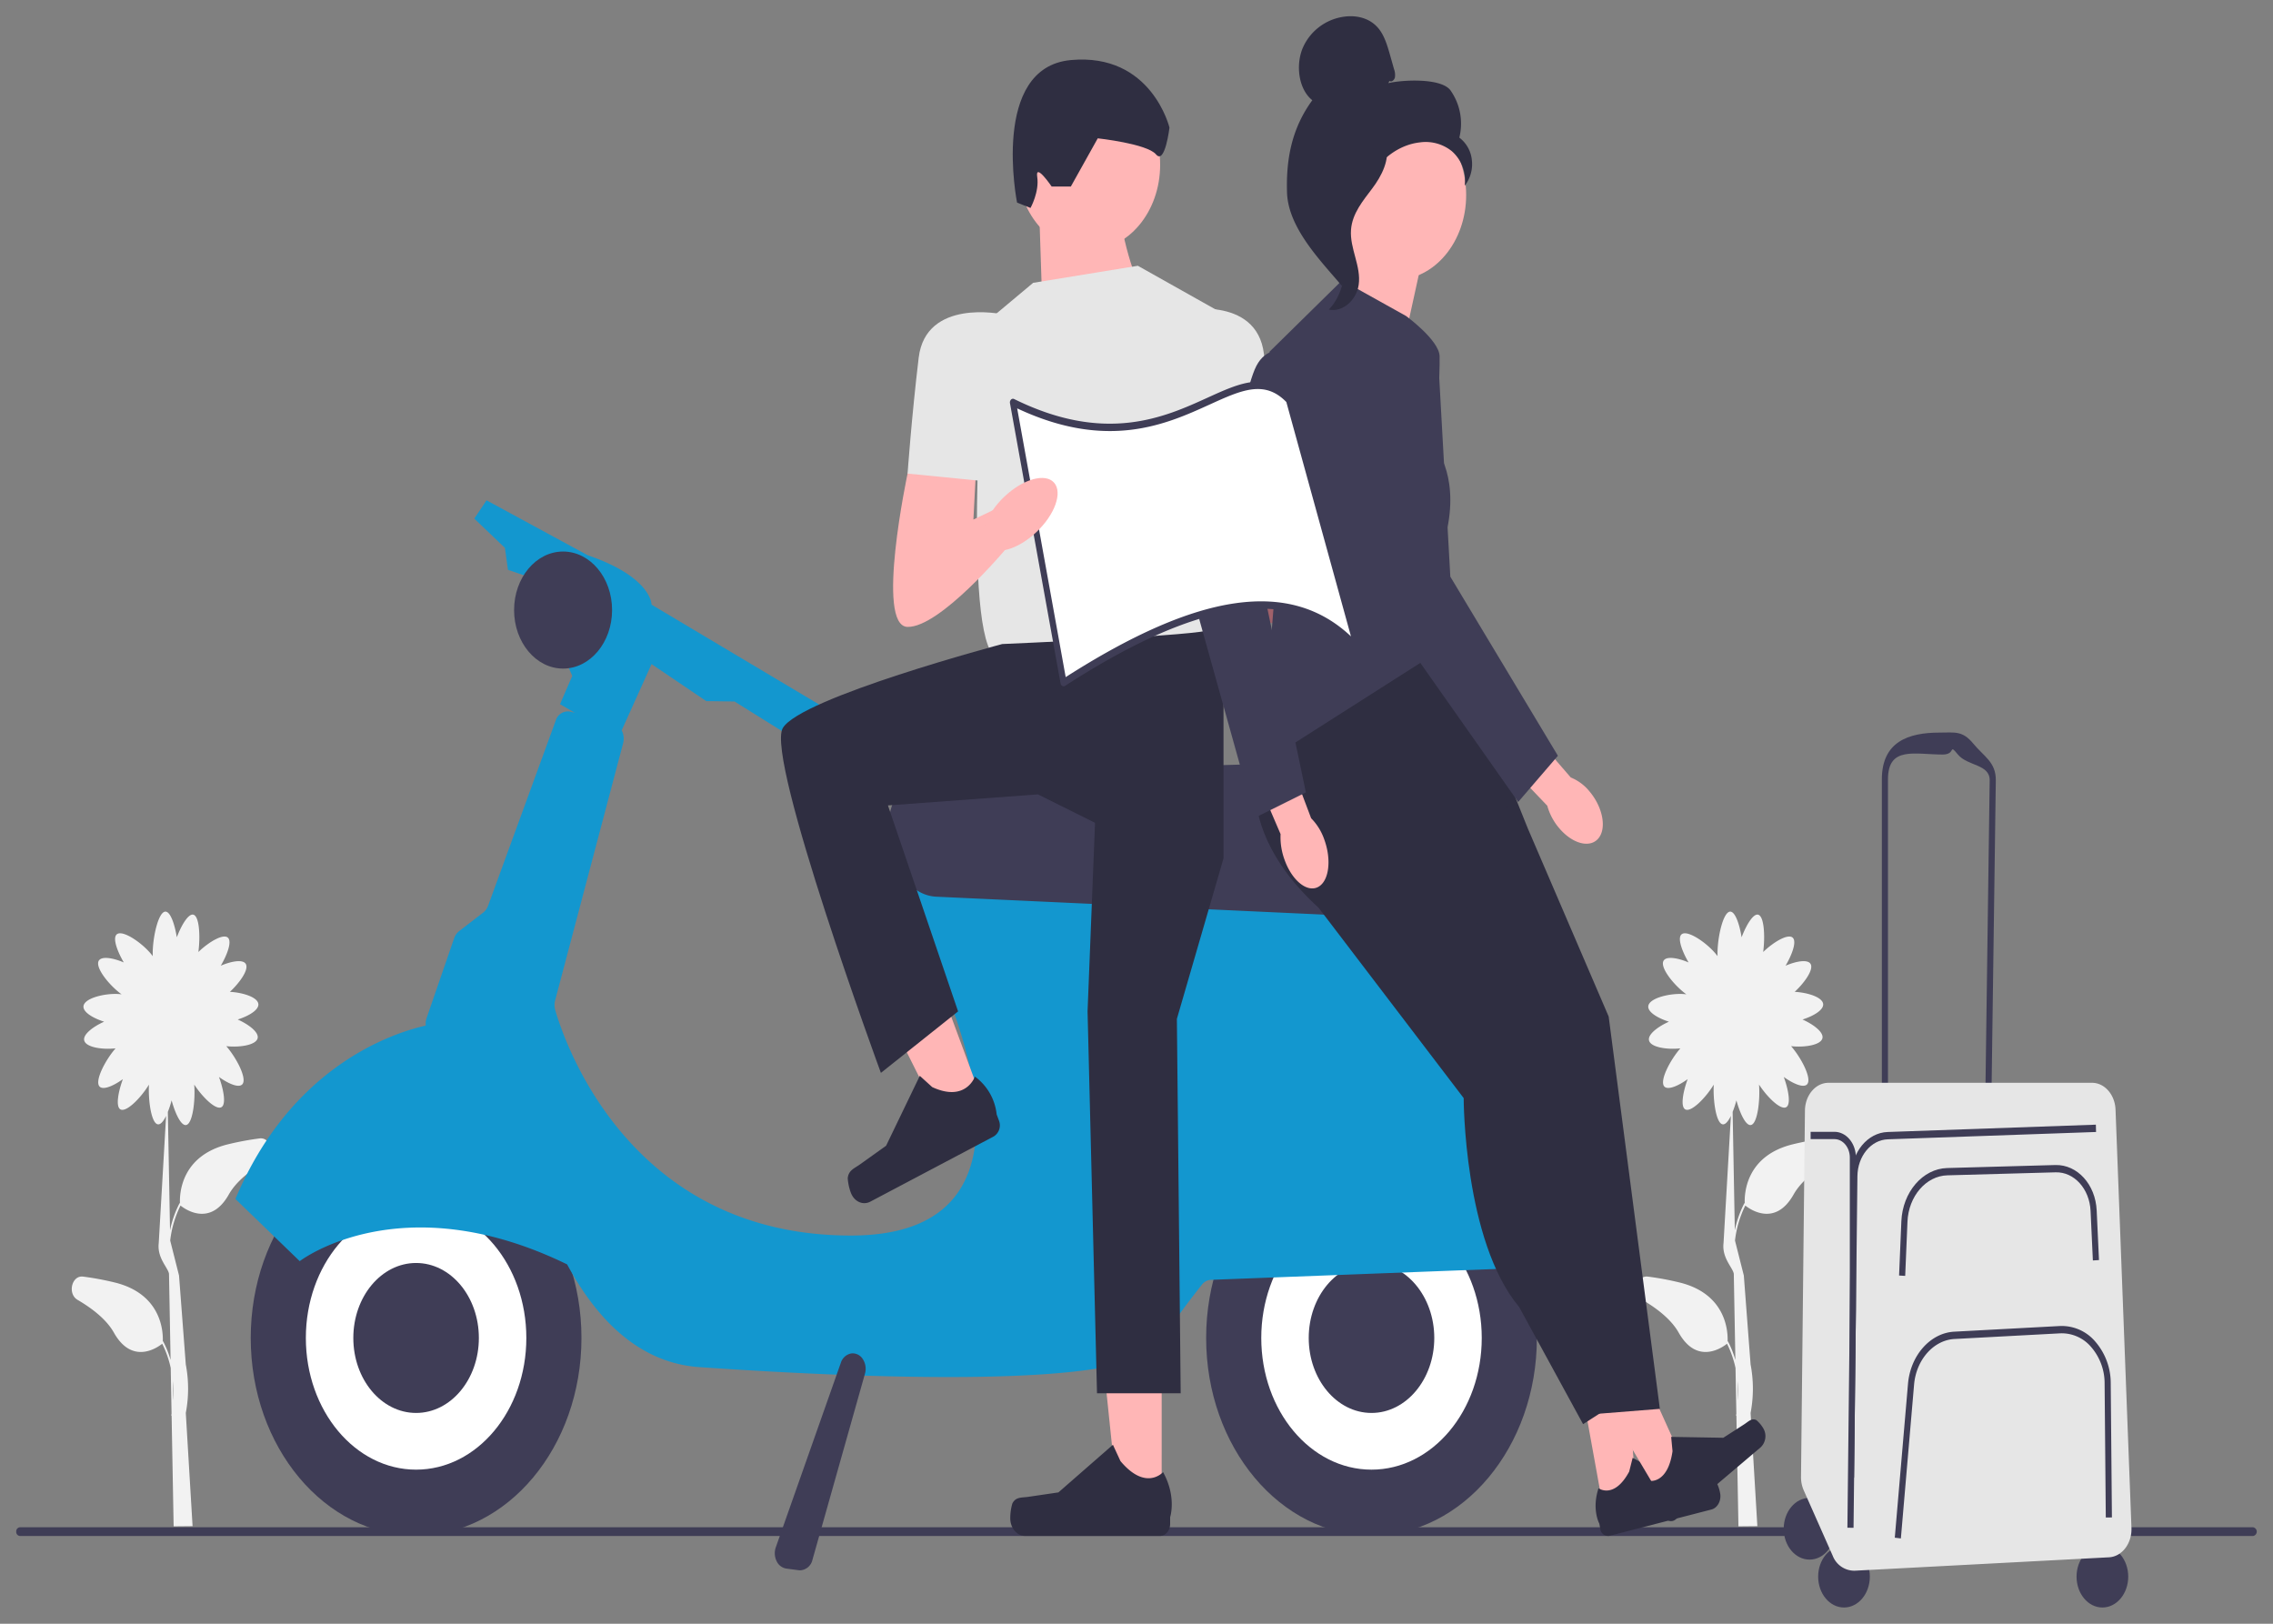 <svg xmlns="http://www.w3.org/2000/svg" xmlns:xlink="http://www.w3.org/1999/xlink" width="700" height="500" viewBox="0 0 700 500">
  <rect x="0" y="0" width="700" height="500" fill="#808080" stroke="none"/>
  <defs>
    <clipPath id="clip-travel">
      <rect width="700" height="500"/>
    </clipPath>
  </defs>
  <g id="travel" clip-path="url(#clip-travel)">
    <g id="undraw_traveling_01tc" transform="translate(5 5)">
      <path id="Path_1" data-name="Path 1" d="M75.987,314.623a89.087,89.087,0,0,0-9.692,1.8c-14.667,3.567-14.971,15.462-14.843,18.189l-.1-.074a32.154,32.154,0,0,0-2.957,8.384l-.672-36.456a30.432,30.432,0,0,0,1.159-3.565c1.1,4.038,2.9,7.853,4.449,7.6,2.017-.329,2.9-7.418,2.52-12.456,2.565,3.946,6.882,8.166,8.511,6.865,1.3-1.04.53-5.32-.891-9.212,2.961,2.13,6.239,3.531,7.257,2.178,1.388-1.846-1.939-8.145-5.007-11.661,4.107.457,9.33-.324,9.673-2.557.282-1.839-2.827-4.161-6.154-5.654,3.342-1.052,6.467-2.886,6.364-4.7-.123-2.155-4.763-3.6-8.766-3.819,3.019-2.821,5.793-6.721,4.945-8.485-.78-1.622-4.408-.993-7.756.435,1.981-3.383,3.374-7.195,2.313-8.5-1.321-1.625-6.011,1.18-9.211,4.28.623-4.83.308-10.926-1.506-11.478-1.517-.461-3.668,3.085-5.142,6.948-.652-4.054-1.971-7.9-3.493-7.9-2.169,0-3.927,7.81-3.927,12.9,0,.288.006.558.017.817-.218-.3-.467-.616-.752-.946-3.056-3.545-8.972-7.48-10.483-5.621-1.061,1.3.332,5.116,2.313,8.5-3.348-1.428-6.976-2.056-7.756-.435-1.048,2.179,3.432,7.618,7.073,10.255-.219-.031-.449-.058-.694-.078-4.25-.346-10.894,1.217-11.042,3.8-.1,1.814,3.022,3.648,6.364,4.7-3.327,1.494-6.436,3.815-6.154,5.655.342,2.232,5.566,3.014,9.673,2.557-3.068,3.516-6.4,9.815-5.007,11.661,1.017,1.353,4.3-.047,7.257-2.178-1.421,3.892-2.193,8.172-.891,9.212,1.72,1.374,6.437-3.408,8.924-7.523-.253,5.034.755,11.951,2.756,12.224.837.114,1.724-.952,2.524-2.593l-2.267,39.186c-.53,4.564,2.859,7.542,3.162,9.421l.489,26.536a31.4,31.4,0,0,0-2.3-5.744l-.1.074c.129-2.727-.176-14.622-14.843-18.189a89.085,89.085,0,0,0-9.692-1.8c-3.519-.452-4.891,5.3-1.713,7.159,4.6,2.691,8.934,6.082,11.191,10.1,5.771,10.265,13.744,4.331,14.877,3.41a31.463,31.463,0,0,1,2.621,7.467l.26,14.092c-.064.333-.108.52-.111.534l.122.043.628,34.1,5.829-.056-2.085-34.86a39.808,39.808,0,0,0,0-14.94l-2.085-27.39h0c-.005-.021.118.719,0,0l-2.719-10.762a32.492,32.492,0,0,1,3.177-10.78c1.134.921,9.107,6.855,14.877-3.41,2.257-4.015,6.587-7.406,11.191-10.1,3.179-1.858,1.806-7.611-1.713-7.159ZM49.362,395.314l-.11-5.964A37.947,37.947,0,0,1,49.362,395.314Z" transform="translate(-1.033 30.931)" fill="#f2f2f2"/>
      <path id="Path_2" data-name="Path 2" d="M0,414.437a1.242,1.242,0,0,0,1.122,1.34H688.878a1.362,1.362,0,0,0,0-2.681H1.122A1.242,1.242,0,0,0,0,414.437Z" transform="translate(0 52.2)" fill="#3f3d56"/>
      <g id="Group_1" data-name="Group 1" transform="translate(67.502 149.065)">
        <ellipse id="Ellipse_1" data-name="Ellipse 1" cx="50.925" cy="60.824" rx="50.925" ry="60.824" transform="translate(298.946 197.113)" fill="#3f3d56"/>
        <ellipse id="Ellipse_2" data-name="Ellipse 2" cx="33.95" cy="40.549" rx="33.95" ry="40.549" transform="translate(315.921 217.387)" fill="#fff"/>
        <ellipse id="Ellipse_3" data-name="Ellipse 3" cx="19.332" cy="23.09" rx="19.332" ry="23.09" transform="translate(330.538 234.846)" fill="#3f3d56"/>
        <ellipse id="Ellipse_4" data-name="Ellipse 4" cx="50.925" cy="60.824" rx="50.925" ry="60.824" transform="translate(4.715 197.113)" fill="#3f3d56"/>
        <ellipse id="Ellipse_5" data-name="Ellipse 5" cx="33.95" cy="40.549" rx="33.95" ry="40.549" transform="translate(21.69 217.387)" fill="#fff"/>
        <path id="Path_3" data-name="Path 3" d="M491.115,361.352c-6.634-19.967-29.814-80.982-71.092-101.176a3.658,3.658,0,0,0-.991-.32L286.622,237.2c-2.182-.373-4.212,1.41-4.565,4.008l-2.322,17.119a5.59,5.59,0,0,0,.588,3.38c6.725,12.461,49.82,97.031-19.192,97.031-67.928,0-88.033-58.992-91.052-69.4a5.708,5.708,0,0,1-.034-3.034l20.921-79.127a5.61,5.61,0,0,0-.435-4l9.2-20.4,16.846,11.39,8.721.126,29.773,18.585,6.063-11.827-61.4-36.58s.1-8.474-19.7-15.232l-31.121-16.9-3.772,5.632,9.43,9.011.943,6.758,6.6,2.253,13.2,30.412-3.772,8.714,4.579,2.666-1.315-.357a3.919,3.919,0,0,0-4.6,2.778L149.4,257.159a4.706,4.706,0,0,1-1.514,2.127L140.472,265a4.73,4.73,0,0,0-1.546,2.217l-8.465,24.524a5.651,5.651,0,0,0-.271,2.34c-10.553,2.388-41.574,12.7-58.61,53.4l19.8,19.148s31.043-23.99,82.348.992c8.917,16.578,21.927,30.336,40.709,31.633,49.52,3.419,131.566,6.8,141-6.718,6.9-9.9,11.707-16.073,13.784-18.673a3.767,3.767,0,0,1,2.791-1.486l115.475-4.405c2.8-.107,4.662-3.5,3.627-6.615Z" transform="translate(-71.579 -132.342)" fill="#1397cf"/>
        <ellipse id="Ellipse_6" data-name="Ellipse 6" cx="15.089" cy="18.022" rx="15.089" ry="18.022" transform="translate(85.817 15.769)" fill="#3f3d56"/>
        <path id="Path_4" data-name="Path 4" d="M426.277,251.224c-.179,0-.358,0-.539-.012l-126.159-5.833c-5.583-.259-10.364-4.5-12.181-10.814l-1.727-6a18.5,18.5,0,0,1,1.68-14.382c2.476-4.246,6.38-6.75,10.711-6.869l130.345-3.579a12.608,12.608,0,0,1,10.557,5.669,18.275,18.275,0,0,1,2.945,13.369l-2.458,15.413c-1.219,7.646-6.714,13.04-13.174,13.04Z" transform="translate(-83.73 -123.322)" fill="#3f3d56"/>
        <ellipse id="Ellipse_7" data-name="Ellipse 7" cx="19.332" cy="23.09" rx="19.332" ry="23.09" transform="translate(36.307 234.846)" fill="#3f3d56"/>
        <path id="Path_5" data-name="Path 5" d="M487.467,307.574a8.379,8.379,0,0,1-7.427-5.244l-9.558-20.657a11.716,11.716,0,0,1,.231-10.288c1.659-3.171,4.524-4.961,7.641-4.756l17.339,1.061c3.229.2,6.13,2.623,7.391,6.182l5.067,14.3a11.862,11.862,0,0,1-.064,8.087,9.191,9.191,0,0,1-4.991,5.464l-12.848,5.291a7.261,7.261,0,0,1-2.779.559Z" transform="translate(-94.236 -115.376)" fill="#3f3d56"/>
        <path id="Path_6" data-name="Path 6" d="M255.537,432.364a3.405,3.405,0,0,1-.434-.029l-3.85-.512a3.963,3.963,0,0,1-2.988-2.315,5.52,5.52,0,0,1-.236-4.245l20.028-56.812.435.219-.435-.219a4.157,4.157,0,0,1,3.17-2.869,3.655,3.655,0,0,1,3.571,1.708,5.459,5.459,0,0,1,.688,4.52l-16.177,57.323A4.124,4.124,0,0,1,255.537,432.364Z" transform="translate(-81.61 -102.875)" fill="#3f3d56"/>
      </g>
      <path id="Path_7" data-name="Path 7" d="M364.448,76.613s-7.327-17.5-5.862-33.255L334.2,58.455l.939,28.66,29.308-10.5Z" transform="translate(-19.033 5.479)" fill="#ffb6b6"/>
      <ellipse id="Ellipse_8" data-name="Ellipse 8" cx="21.998" cy="26.274" rx="21.998" ry="26.274" transform="translate(308.284 19.469)" fill="#ffb6b6"/>
      <g id="Group_2" data-name="Group 2" transform="translate(306.124 396.504)">
        <path id="Path_8" data-name="Path 8" d="M372.86,413.866l-13.423,0-6.386-61.842,19.813,0Z" transform="translate(-326.231 -352.022)" fill="#ffb6b6"/>
        <path id="Path_9" data-name="Path 9" d="M325.249,408.634h0a16.2,16.2,0,0,0-.638,4.532h0c0,3.005,2.04,5.442,4.556,5.442h41.571c1.717,0,3.108-1.662,3.108-3.712v-2.067s2.057-6.213-2.177-13.871c0,0-5.262,6-13.125-3.4l-2.319-5.017L339.44,405.207l-9.3,1.368c-2.035.3-3.84-.046-4.887,2.06h0Z" transform="translate(-324.611 -347.154)" fill="#2f2e41"/>
      </g>
      <path id="Path_10" data-name="Path 10" d="M331.043,73.471l32.239-5.251,24.912,14,1.465,108.517s-61.282,8.751-70.94-2.625-2.331-102.391-2.331-102.391l14.654-12.252Z" transform="translate(-17.867 8.62)" fill="#e6e6e6"/>
      <path id="Path_11" data-name="Path 11" d="M343.313,50.94H337.4s-5.131-7.544-4.441-2.947-2.071,9.543-2.071,9.543l-4.142-1.649S318.463,14.286,343.313,12s30.373,20.8,30.373,20.8-1.381,11.543-4.142,8.245S351.6,36.1,351.6,36.1L343.314,50.94Z" transform="translate(-18.533 1.496)" fill="#2f2e41"/>
      <g id="Group_3" data-name="Group 3" transform="translate(256.059 279.35)">
        <path id="Path_12" data-name="Path 12" d="M313.9,304.569l-12.278,6.483-26.783-53.471,18.119-9.571Z" transform="translate(-271.712 -248.011)" fill="#ffb6b6"/>
        <path id="Path_13" data-name="Path 13" d="M271.531,321.19h0a15.964,15.964,0,0,0,.951,4.453h0c1.018,2.748,3.708,3.991,6.01,2.775l38.018-20.085a4.025,4.025,0,0,0,1.585-4.9l-.7-1.891a16.6,16.6,0,0,0-6.689-11.633s-2.782,8.026-13.154,3.236l-3.82-3.468L283.349,311.2l-8.045,5.746c-1.76,1.257-3.528,1.813-3.772,4.245h0Z" transform="translate(-271.522 -242.745)" fill="#2f2e41"/>
      </g>
      <path id="Path_14" data-name="Path 14" d="M381.619,167.671l4.4,15.877v54.575l-14.36,49.442,1.171,115.276H347.061l-2.908-117.585,2.3-58.076-17.585-8.751-46.19,3.4,21.6,63.422-23.77,18.936s-35.551-96.768-30.231-106.143,67.6-25.913,67.6-25.913,63.746-2.715,63.746-4.465Z" transform="translate(-14.223 21.187)" fill="#2f2e41"/>
      <g id="Group_4" data-name="Group 4" transform="translate(337.919 90.018)">
        <path id="Path_15" data-name="Path 15" d="M402.171,111.73l7.085,13.859s10.016,47.018,0,47.209-30.237-23.961-30.237-23.961l2.637-12.6,7.327,3.5-1.465-28h14.654Z" transform="translate(-359.505 -75.9)" fill="#a0616a"/>
        <path id="Path_16" data-name="Path 16" d="M380.261,80.523s23.447-4.934,25.645,13.4,3.421,35.689,3.421,35.689l-25.4,2.513Z" transform="translate(-359.576 -79.919)" fill="#e6e6e6"/>
        <path id="Path_42" data-name="Path 42" d="M7.878-.433C12-.768,14.8,5.271,14.132,13.057s-4.559,14.369-8.684,14.7-6.925-5.7-6.254-13.489S3.753-.1,7.878-.433Z" transform="matrix(0.58, -0.815, 0.815, 0.58, 0, 59.727)" fill="#a0616a"/>
      </g>
      <path id="Path_17" data-name="Path 17" d="M586.988,314.623a89.082,89.082,0,0,0-9.692,1.8c-14.667,3.567-14.971,15.462-14.843,18.189l-.1-.074a32.151,32.151,0,0,0-2.957,8.384l-.672-36.456a30.4,30.4,0,0,0,1.159-3.565c1.1,4.038,2.9,7.853,4.449,7.6,2.017-.329,2.9-7.418,2.521-12.456,2.565,3.946,6.882,8.166,8.511,6.865,1.3-1.04.53-5.32-.891-9.212,2.961,2.13,6.239,3.531,7.257,2.178,1.389-1.846-1.938-8.145-5.007-11.661,4.107.457,9.33-.324,9.673-2.557.282-1.839-2.827-4.161-6.154-5.654,3.342-1.052,6.467-2.886,6.364-4.7-.123-2.155-4.763-3.6-8.766-3.819,3.019-2.821,5.793-6.721,4.945-8.485-.78-1.622-4.408-.993-7.756.435,1.981-3.383,3.374-7.195,2.313-8.5-1.321-1.625-6.011,1.18-9.211,4.28.623-4.83.308-10.926-1.506-11.478-1.517-.461-3.668,3.085-5.142,6.948-.652-4.054-1.971-7.9-3.493-7.9-2.169,0-3.927,7.81-3.927,12.9,0,.288.006.558.017.817-.218-.3-.467-.616-.752-.946-3.056-3.545-8.972-7.48-10.483-5.621-1.061,1.3.332,5.116,2.313,8.5-3.348-1.428-6.976-2.056-7.756-.435-1.048,2.179,3.432,7.618,7.073,10.255-.219-.031-.449-.058-.694-.078-4.25-.346-10.894,1.217-11.042,3.8-.1,1.814,3.022,3.648,6.364,4.7-3.327,1.494-6.436,3.815-6.154,5.655.342,2.232,5.566,3.014,9.673,2.557-3.068,3.516-6.4,9.815-5.007,11.661,1.017,1.353,4.3-.047,7.257-2.178-1.421,3.892-2.193,8.172-.891,9.212,1.72,1.374,6.437-3.408,8.924-7.523-.253,5.034.755,11.951,2.756,12.224.837.114,1.724-.952,2.524-2.593l-2.267,39.186c-.53,4.564,2.859,7.542,3.162,9.421l.489,26.536a31.393,31.393,0,0,0-2.3-5.744l-.1.074c.129-2.727-.176-14.622-14.843-18.189a89.085,89.085,0,0,0-9.692-1.8c-3.519-.452-4.891,5.3-1.713,7.159,4.6,2.691,8.934,6.082,11.191,10.1,5.771,10.265,13.744,4.331,14.877,3.41a31.462,31.462,0,0,1,2.621,7.467l.26,14.092c-.064.333-.108.52-.111.534l.122.043.628,34.1,5.829-.056-2.085-34.86a39.811,39.811,0,0,0,0-14.94l-2.085-27.39h0c-.005-.021.118.719,0,0l-2.719-10.762a32.489,32.489,0,0,1,3.177-10.78c1.134.921,9.107,6.855,14.877-3.41,2.257-4.015,6.587-7.406,11.191-10.1,3.179-1.858,1.806-7.611-1.713-7.159Zm-26.625,80.691-.11-5.964A37.96,37.96,0,0,1,560.362,395.314Z" transform="translate(-30.136 30.931)" fill="#f2f2f2"/>
      <g id="Group_5" data-name="Group 5" transform="translate(480.537 410.228)">
        <path id="Path_18" data-name="Path 18" d="M518,414.742l10.131-2.615-3.624-47.921-14.953,3.86Z" transform="translate(-509.557 -364.206)" fill="#ffb6b6"/>
        <path id="Path_19" data-name="Path 19" d="M553.02,401.732h0a11.9,11.9,0,0,1,1.1,3.3h0c.41,2.268-.8,4.5-2.7,4.995l-31.377,8.1a2.436,2.436,0,0,1-2.853-2.2l-.282-1.56s-2.4-4.289-.25-10.893c0,0,4.79,3.5,9.443-5.119l1.065-4.238,14.671,7.8,7.209-.78c1.577-.171,2.892-.783,3.97.6Z" transform="translate(-509.911 -360.427)" fill="#2f2e41"/>
      </g>
      <g id="Group_6" data-name="Group 6" transform="translate(483.963 407.58)">
        <path id="Path_20" data-name="Path 20" d="M536.332,411.374l8.453-7.167-19.119-42.352L513.19,372.432Z" transform="translate(-513.19 -361.855)" fill="#ffb6b6"/>
        <path id="Path_21" data-name="Path 21" d="M566.312,383.848h0a9.958,9.958,0,0,1,2.1,2.513h0a4.746,4.746,0,0,1-.833,5.859L541.4,414.41a2.162,2.162,0,0,1-3.346-.679l-.773-1.3s-3.62-2.815-3.819-9.9c0,0,5.557.967,6.995-9.144l-.417-4.4,16.056.273,6.371-4.1c1.394-.9,2.4-2.079,3.848-1.312Z" transform="translate(-514.344 -359.107)" fill="#2f2e41"/>
      </g>
      <path id="Path_22" data-name="Path 22" d="M408.367,200.049s-15.763,25.6,15.762,54.373l64.364-24.565-22.987-57.264-20.36-13.335-36.779,40.791Z" transform="translate(-23.033 20.124)" fill="#2f2e41"/>
      <path id="Path_23" data-name="Path 23" d="M491.547,222.994,516.5,281.042l15.762,120.8-19.7,1.569-19.7-114.527-34.809-61.971,24.3-13.335" transform="translate(-26.087 26.988)" fill="#2f2e41"/>
      <path id="Path_24" data-name="Path 24" d="M425.319,228.445v18.234l44.661,58.586s0,43.929,17.076,64.324l19.7,36.084,17.076-10.982L498.877,289.576l-44.66-69.031-28.9,7.9Z" transform="translate(-24.223 27.868)" fill="#2f2e41"/>
      <path id="Path_25" data-name="Path 25" d="M456.527,68.119l-8.413,38.31-32.075-7.536s22.381-27.561,19.226-40.122l21.263,9.348Z" transform="translate(-23.694 7.426)" fill="#ffb6b6"/>
      <path id="Path_26" data-name="Path 26" d="M431.473,72.2l19.7,10.982s10.136,7.4,10.322,12.329-1.127,28.462-1.127,28.462,7.881,9.413,2.627,28.24l2.627,31.378-59.109,37.653,5.254-65.893-2.627-61.186L431.473,72.2Z" transform="translate(-23.152 9.124)" fill="#3f3d56"/>
      <g id="Group_7" data-name="Group 7" transform="translate(364.317 102.767)">
        <path id="uuid-890a8f78-7002-4fae-ad75-e03b10042fc6-1064" d="M413.484,235.152c2.307,6.322,6.908,10.025,10.276,8.27s4.228-8.3,1.919-14.624a17.4,17.4,0,0,0-4.053-6.558L411.569,195.6l-10.366,5.9,11.016,25.634a20.215,20.215,0,0,0,1.265,8.012Z" transform="translate(-387.166 -78.051)" fill="#ffb6b6"/>
        <path id="Path_27" data-name="Path 27" d="M423.1,95.686s-14.449-10.982-19.7,1.569-17.076,76.875-17.076,76.875l17.076,61.186,15.762-7.844-13.792-65.85L423.1,95.686Z" transform="translate(-386.319 -91.238)" fill="#3f3d56"/>
      </g>
      <g id="Group_8" data-name="Group 8" transform="translate(411.544 103.445)">
        <path id="uuid-bf6bc2d3-f134-421c-a442-5bb07c25212c-1065" d="M502.53,225.977c4.095,4.862,9.514,6.28,12.1,3.167s1.37-9.577-2.726-14.44a14.352,14.352,0,0,0-5.791-4.314L488.55,190.051l-7.816,10.05,18.148,18.984a17.986,17.986,0,0,0,3.647,6.892Z" transform="translate(-438.923 -79.429)" fill="#ffb6b6"/>
        <path id="Path_28" data-name="Path 28" d="M462.645,91.867s-25.191-1.23-26.2,12.75,16.207,76.36,16.207,76.36L487.4,230.346l12.234-14.228L466.5,160.968l-3.852-69.1Z" transform="translate(-436.398 -91.84)" fill="#3f3d56"/>
      </g>
      <g id="Group_9" data-name="Group 9" transform="translate(306.014 112.533)">
        <path id="Path_29" data-name="Path 29" d="M431.539,181.681,410.5,105.394c-17.01-17.9-35.464,25.2-85,.768l15.581,86.292c37.455-24.183,69.694-33.655,90.463-10.773Z" transform="translate(-324.551 -99.782)" fill="#fff"/>
        <path id="Path_30" data-name="Path 30" d="M341.019,193.706a.811.811,0,0,1-.394-.1,1.107,1.107,0,0,1-.528-.785l-15.581-86.292a1.257,1.257,0,0,1,.318-1.1.824.824,0,0,1,.964-.177c28.142,13.882,46.307,5.617,59.568-.418,10.083-4.588,18.044-8.209,25.7-.154a1.161,1.161,0,0,1,.273.493l21.042,76.287a1.243,1.243,0,0,1-.386,1.3.829.829,0,0,1-1.149-.119c-18.261-20.118-46.661-16.645-89.376,10.936a.824.824,0,0,1-.449.135Zm-14.285-85.58,14.942,82.752c40.986-26.216,69.057-30.256,87.856-12.541l-19.906-72.17c-6.744-6.9-13.823-3.676-23.589.767-13.3,6.05-31.411,14.293-59.3,1.192Z" transform="translate(-324.495 -99.908)" fill="#3f3d56"/>
      </g>
      <g id="Group_10" data-name="Group 10" transform="translate(270.048 91.144)">
        <path id="Path_31" data-name="Path 31" d="M297.892,112.73l-7.085,13.859s-10.016,47.018,0,47.209,30.237-23.961,30.237-23.961l-2.637-12.6-7.327,3.5,1.465-28H297.892Z" transform="translate(-286.356 -76.9)" fill="#ffb6b6"/>
        <path id="Path_32" data-name="Path 32" d="M320.143,81.523S296.7,76.59,294.5,94.919s-3.421,35.689-3.421,35.689l25.4,2.513Z" transform="translate(-286.625 -80.919)" fill="#e6e6e6"/>
        <path id="Path_43" data-name="Path 43" d="M14.272-.806C22.057-1.477,28.1,1.323,27.761,5.448s-6.919,8.013-14.7,8.684S-.768,12-.433,7.878,6.486-.135,14.272-.806Z" transform="matrix(0.815, -0.58, 0.58, 0.815, 24.21, 64.729)" fill="#ffb6b6"/>
      </g>
      <ellipse id="Ellipse_11" data-name="Ellipse 11" cx="7.957" cy="9.504" rx="7.957" ry="9.504" transform="translate(544.317 456.242)" fill="#3f3d56"/>
      <ellipse id="Ellipse_12" data-name="Ellipse 12" cx="7.957" cy="9.504" rx="7.957" ry="9.504" transform="translate(554.927 470.991)" fill="#3f3d56"/>
      <ellipse id="Ellipse_13" data-name="Ellipse 13" cx="7.957" cy="9.504" rx="7.957" ry="9.504" transform="translate(634.503 470.991)" fill="#3f3d56"/>
      <path id="Path_33" data-name="Path 33" d="M609.238,313.487V210.258c0-11.557,8.092-14.412,17.768-14.412,4.742,0,7.048-.658,10.374,3.379s7.03,5.714,6.953,11.377L642.939,311.9l-33.7,1.591ZM627.949,202.6c-8.636,0-16.825-2.661-16.825,7.654V311.144l29.959-1.415,1.363-99.164c.07-5.054-6.814-4.357-9.782-7.961s-.483,0-4.715,0Z" transform="translate(-34.697 24.742)" fill="#3f3d56"/>
      <path id="Path_34" data-name="Path 34" d="M584.051,300.142,582.84,412.925a10.06,10.06,0,0,0,.843,4.168l8.921,20.126a7.142,7.142,0,0,0,6.736,4.606l78.334-4.128c4.01-.211,7.115-4.268,6.932-9.057L679.7,299.858c-.177-4.631-3.371-8.277-7.252-8.277H591.31c-3.973,0-7.208,3.815-7.259,8.56Z" transform="translate(-33.194 36.845)" fill="#e6e6e6"/>
      <path id="Path_35" data-name="Path 35" d="M616.748,348.2l-1.883-.112.7-16.693c.376-8.991,6.573-16.2,14.108-16.407l33.359-.926c6.738-.141,12.314,5.964,12.688,14l.71,15.263-1.883.125-.71-15.263c-.317-6.82-5.079-12.042-10.76-11.877l-33.359.926c-6.553.181-11.942,6.449-12.269,14.266l-.7,16.693Z" transform="translate(-35.018 39.685)" fill="#3f3d56"/>
      <path id="Path_36" data-name="Path 36" d="M615.339,423.485l-1.876-.229,4.068-47.379c.752-8.761,6.874-15.665,14.239-16.058l32.536-1.742a13.567,13.567,0,0,1,10.973,4.879,19.511,19.511,0,0,1,4.687,12.816l.364,41.25-1.886.024-.364-41.25a17.052,17.052,0,0,0-4.1-11.2,11.875,11.875,0,0,0-9.592-4.266l-32.536,1.742c-6.439.344-11.79,6.379-12.448,14.037l-4.068,47.379Z" transform="translate(-34.938 45.245)" fill="#3f3d56"/>
      <path id="Path_37" data-name="Path 37" d="M599.874,427.171l-1.886-.029,1.193-108.266c.081-7.4,5-13.373,11.2-13.591l64.124-2.256.055,2.253-64.124,2.256c-5.183.182-9.3,5.175-9.364,11.367l-1.193,108.266Z" transform="translate(-34.057 38.291)" fill="#3f3d56"/>
      <path id="Path_38" data-name="Path 38" d="M599.359,411.5h-1.311V312.9c0-3.12-2.122-5.666-4.744-5.666h-7.328v-2.253H593.3c3.461,0,6.309,3.188,6.6,7.22.019.225.028.462.028.7v46.688Z" transform="translate(-33.373 38.537)" fill="#3f3d56"/>
      <g id="Group_11" data-name="Group 11" transform="translate(391.316 0)">
        <path id="Path_39" data-name="Path 39" d="M470.847,51.819c0,14.435-9.8,26.138-21.884,26.138s-21.884-11.7-21.884-26.138,9.8-26.138,21.884-26.138S470.847,37.383,470.847,51.819Z" transform="translate(-415.639 3.245)" fill="#ffb6b6"/>
        <path id="Path_40" data-name="Path 40" d="M446.526,19.923c.633.441,1.481-.226,1.684-1.068a5.159,5.159,0,0,0-.268-2.565l-1.181-4.177c-.837-2.962-1.726-6.028-3.54-8.283-2.737-3.4-7.088-4.269-11-3.642a16.231,16.231,0,0,0-12.329,9.437c-2.338,5.379-1.343,12.884,2.883,16.239-6.022,8.244-8.121,17.431-7.79,28.365s10.307,21,16.813,28.7c1.453-1.052,2.773-5.981,1.975-7.772s.346-3.865-.644-5.515-1.817.977-.817-.663c.631-1.035-1.832-3.416-.894-4.035,4.538-3,6.047-9.752,8.9-14.926,3.438-6.24,9.322-10.466,15.548-11.167a12.844,12.844,0,0,1,9.864,2.692A12.009,12.009,0,0,1,469.7,52.21a10.84,10.84,0,0,0,2.212-7.9,9.867,9.867,0,0,0-3.862-6.933,17.771,17.771,0,0,0-2.751-14.59c-2.932-3.861-14.826-3.2-19.107-2.187l.331-.678Z" transform="translate(-414.948 0)" fill="#2f2e41"/>
        <path id="Path_41" data-name="Path 41" d="M446.641,34.626c-5.67.731-9.763,6.6-13.22,12.014-1.992,3.122-4.079,6.57-4.029,10.5.051,3.969,2.272,7.373,3.334,11.134,1.735,6.147.044,13.462-4.087,17.674,4.082.925,8.495-2.73,9.2-7.621.82-5.693-2.793-11.188-2.365-16.942.377-5.07,3.722-8.971,6.565-12.762s5.514-8.82,4.206-13.664l.4-.328Z" transform="translate(-415.728 4.375)" fill="#2f2e41"/>
      </g>
    </g>
  </g>
</svg>

